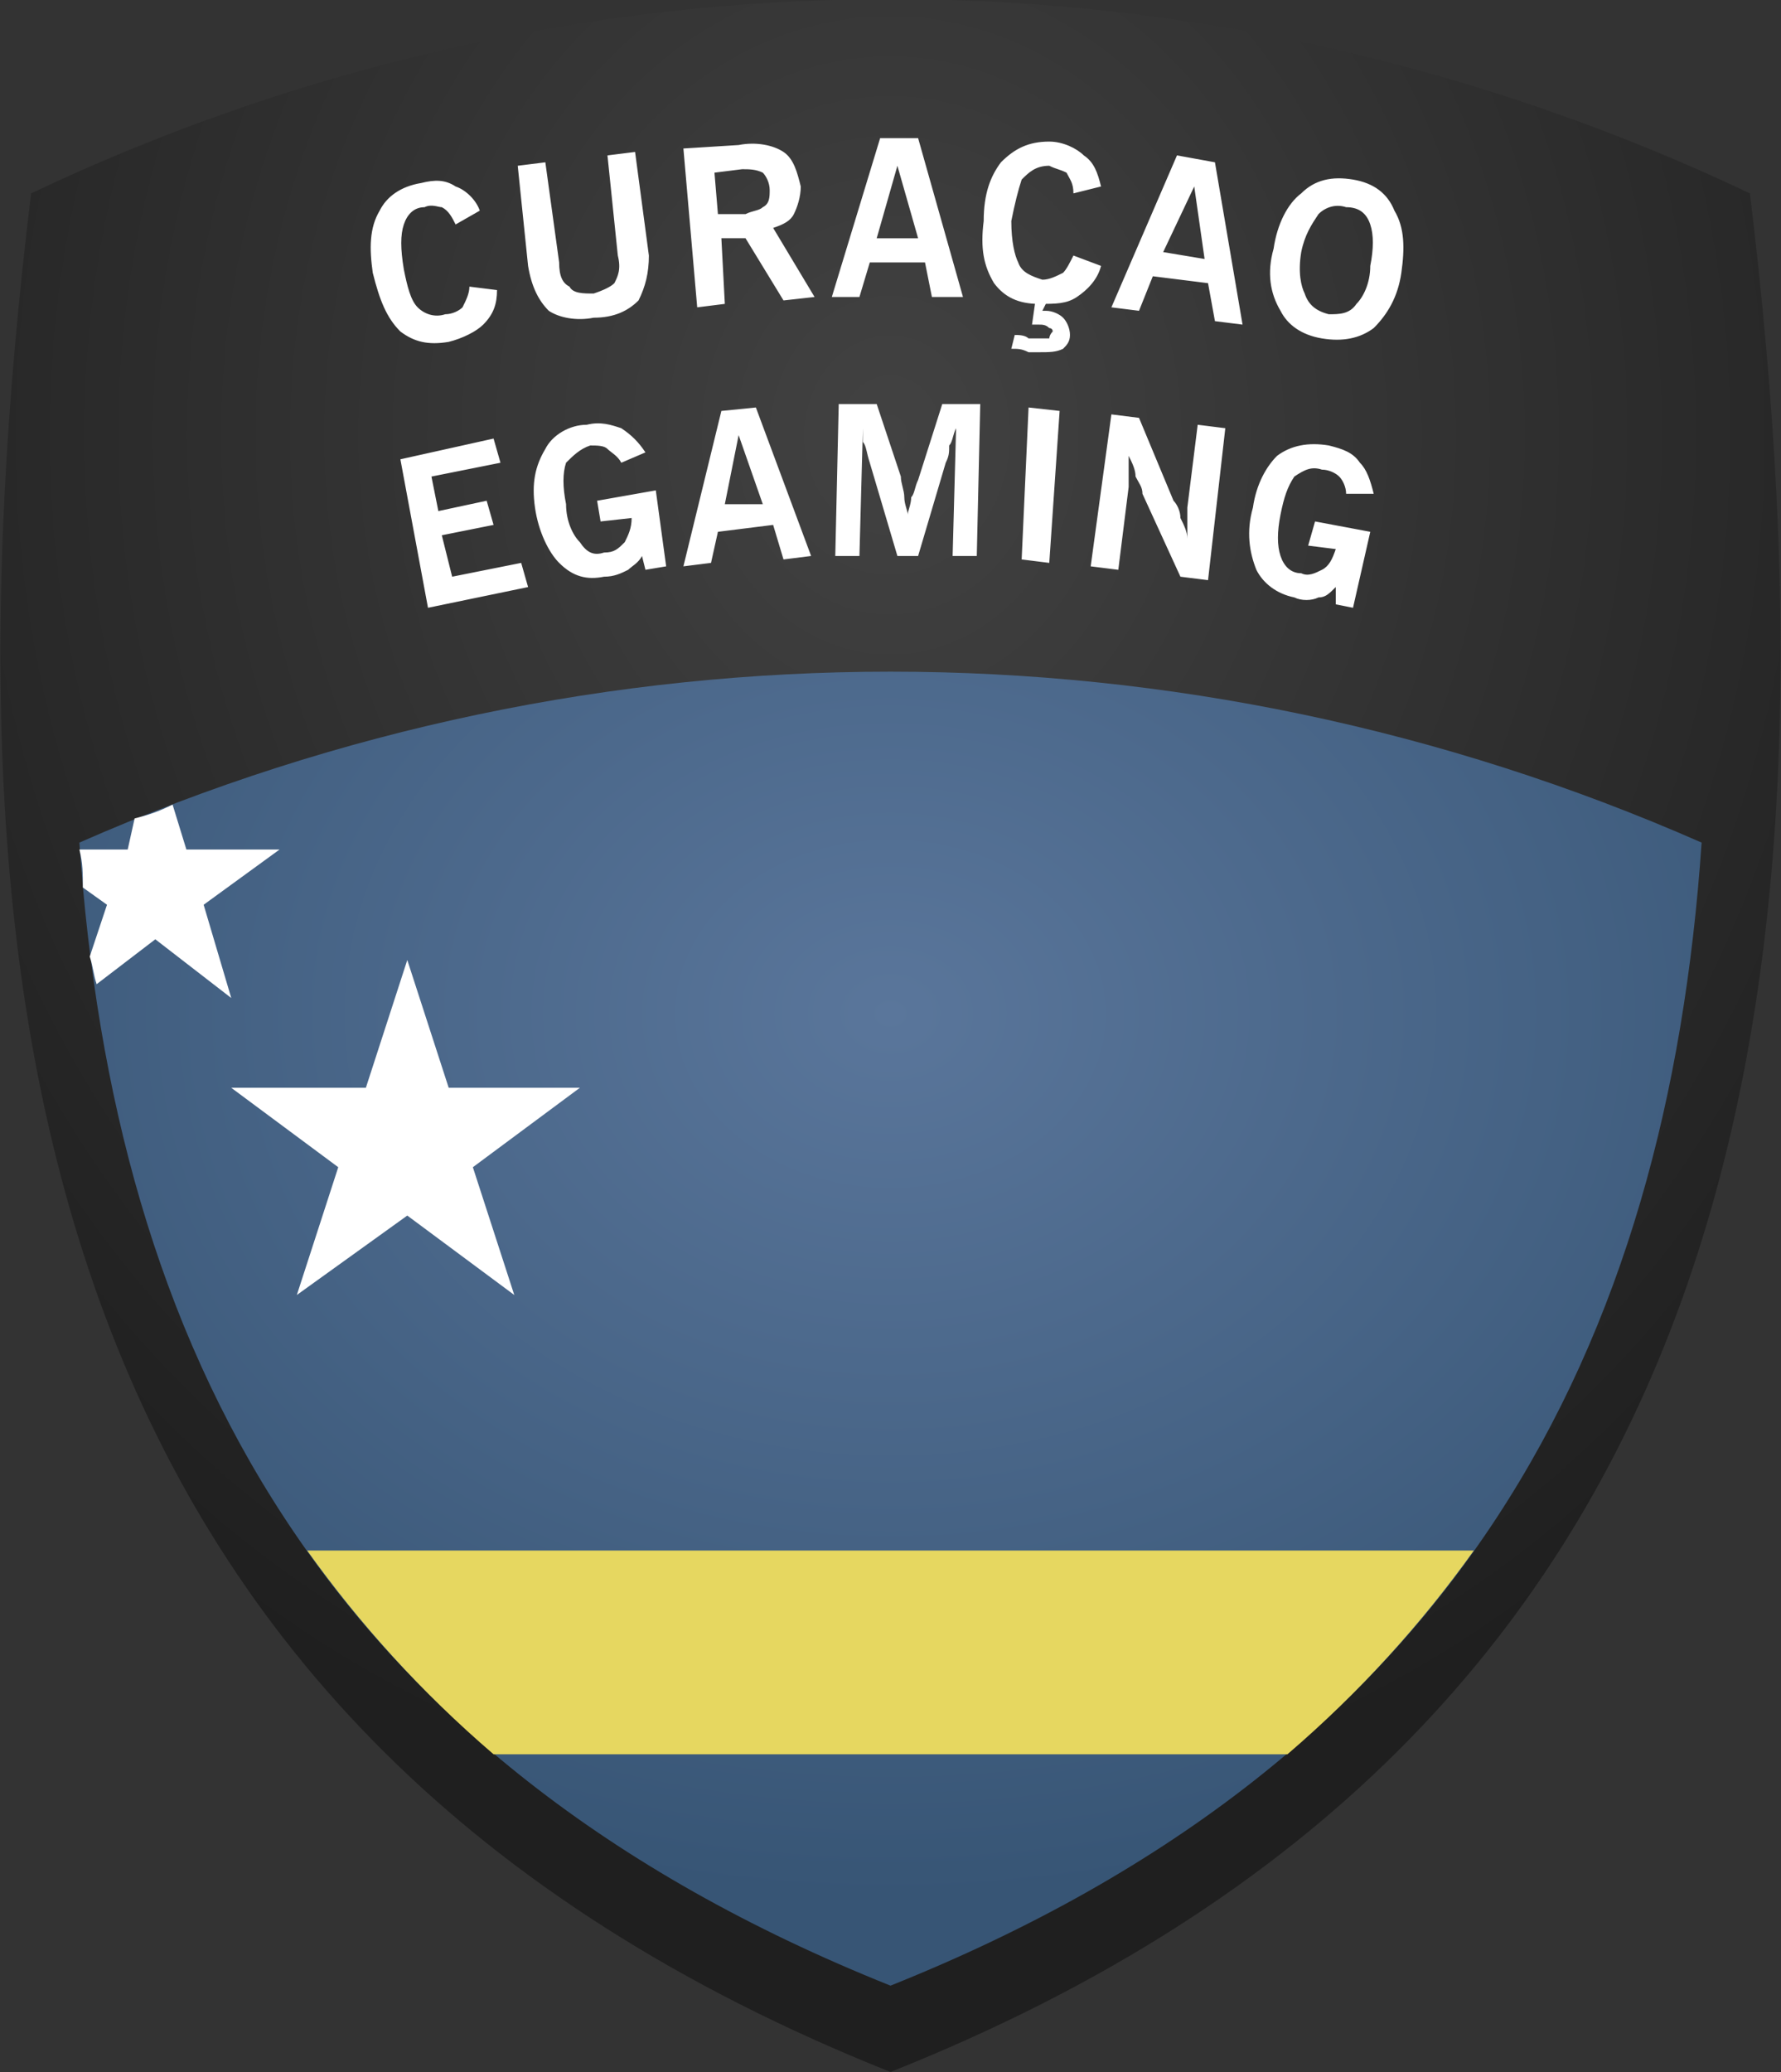 <?xml version="1.0" encoding="UTF-8"?>
<!DOCTYPE svg PUBLIC "-//W3C//DTD SVG 1.1//EN" "http://www.w3.org/Graphics/SVG/1.1/DTD/svg11.dtd">
<!-- Creator: CorelDRAW X7 -->
<svg xmlns="http://www.w3.org/2000/svg" xml:space="preserve" width="516px" height="600px" version="1.1" style="shape-rendering:geometricPrecision; text-rendering:geometricPrecision; image-rendering:optimizeQuality; fill-rule:evenodd; clip-rule:evenodd"
viewBox="0 0 516 600"
 xmlns:xlink="http://www.w3.org/1999/xlink">
 <rect x="0" y="0" width="516" height="600" fill="#333333" stroke="none"/>
 <defs>
  <style type="text/css">
   <![CDATA[
    .fil3 {fill:#E6D760}
    .fil2 {fill:white}
    .fil4 {fill:white;fill-rule:nonzero}
    .fil0 {fill:url(#id0)}
    .fil1 {fill:url(#id1)}
   ]]>
  </style>
  <radialGradient id="id0" gradientUnits="userSpaceOnUse" gradientTransform="matrix(0.86 -0 -0 1 36 0)" cx="258" cy="126.011" r="404.403" fx="258" fy="126.011">
   <stop offset="0" style="stop-opacity:1; stop-color:#424242"/>
   <stop offset="1" style="stop-opacity:1; stop-color:#1F1F1F"/>
  </radialGradient>
  <radialGradient id="id1" gradientUnits="userSpaceOnUse" gradientTransform="matrix(1 -0 -0 0.809 0 56)" cx="258" cy="293.643" r="316.339" fx="258" fy="293.643">
   <stop offset="0" style="stop-opacity:1; stop-color:#5A769B"/>
   <stop offset="1" style="stop-opacity:1; stop-color:#375575"/>
  </radialGradient>
 </defs>
 <g id="Layer_x0020_1">
  <g id="_358949799696">
   <path class="fil0" d="M258 600c-246,-98 -278,-305 -249,-544 158,-75 340,-75 498,0 29,239 -3,446 -249,544z"/>
   <path class="fil1" d="M258 575c-165,-66 -225,-185 -235,-331 150,-66 320,-66 470,0 -10,146 -70,265 -235,331z"/>
   <path class="fil2" d="M28 285c-1,-3 -1,-5 -2,-8l5 -15 -7 -5c0,-4 0,-7 -1,-11l14 0 2 -9c4,-1 7,-2 11,-4l4 13 27 0 -22 16 8 27 -22 -17 -17 13z"/>
   <path class="fil3" d="M143 508c-21,-18 -39,-38 -54,-59l338 0c-15,21 -33,41 -54,59l-230 0z"/>
   <polygon class="fil2" points="118,278 130,315 168,315 137,338 149,375 118,352 86,375 98,338 67,315 106,315 "/>
   <path class="fil4" d="M136 83l8 1c0,4 -1,7 -4,10 -2,2 -6,4 -10,5 -6,1 -10,0 -14,-3 -4,-4 -6,-9 -8,-17 -1,-7 -1,-13 2,-18 2,-4 6,-7 12,-8 4,-1 7,-1 10,1 3,1 6,4 7,7l-7 4c-1,-2 -2,-4 -4,-5 -1,0 -3,-1 -5,0 -3,0 -5,2 -6,5 -1,3 -1,7 0,13 1,5 2,9 4,11 2,2 5,3 8,2 2,0 4,-1 5,-2 1,-2 2,-4 2,-6zm17 -6l-3 -29 8 -1 4 29c0,4 1,6 3,7 1,2 4,2 7,2 3,-1 5,-2 6,-3 1,-2 2,-4 1,-8l-3 -29 8 -1 4 30c0,5 -1,9 -3,13 -3,3 -7,5 -13,5 -5,1 -10,0 -13,-2 -3,-3 -5,-7 -6,-13zm55 -15l8 0c2,-1 4,-1 5,-2 2,-1 2,-3 2,-5 0,-2 -1,-4 -2,-5 -2,-1 -4,-1 -6,-1l-8 1 1 12zm-6 27l-4 -46 16 -1c5,-1 10,0 13,2 3,2 4,6 5,10 0,3 -1,6 -2,8 -1,2 -3,3 -6,4l12 20 -9 1 -11 -18 -7 0 1 19 -8 1zm52 -20l12 0 -6 -21 -6 21zm-13 17l14 -46 11 0 13 46 -9 0 -2 -10 -16 0 -3 10 -8 0zm70 -12l8 3c-1,4 -4,7 -7,9 -3,2 -6,2 -11,2 -6,0 -10,-2 -13,-6 -3,-5 -4,-10 -3,-18 0,-8 2,-13 5,-17 4,-4 8,-6 14,-6 4,0 8,2 10,4 3,2 4,5 5,9l-8 2c0,-3 -1,-4 -2,-6 -2,-1 -3,-1 -5,-2 -4,0 -6,2 -8,4 -1,3 -2,7 -3,12 0,6 1,10 2,12 1,3 4,4 7,5 2,0 4,-1 6,-2 1,-1 2,-3 3,-5zm-18 27l1 -4c1,0 3,0 4,1 1,0 2,0 3,0 1,0 2,0 3,0 0,0 0,-1 1,-2 0,-1 -1,-1 -1,-1 -1,-1 -2,-1 -3,-1 -1,0 -1,0 -1,0 0,0 -1,0 -1,0l1 -7 3 1 -1 2 1 0c2,0 4,1 5,2 1,1 2,3 2,5 0,2 -1,3 -2,4 -2,1 -4,1 -7,1 -1,0 -2,0 -3,0 -2,-1 -3,-1 -5,-1zm44 -28l12 2 -3 -21 -9 19zm-15 16l19 -44 11 2 8 47 -8 -1 -2 -11 -16 -2 -4 10 -8 -1zm55 -16c-1,6 0,10 1,12 1,3 3,5 7,6 3,0 6,0 8,-3 2,-2 4,-6 4,-11 1,-5 1,-9 0,-12 -1,-3 -3,-5 -7,-5 -3,-1 -6,0 -8,2 -2,3 -4,6 -5,11zm-8 -1c1,-7 4,-13 8,-16 4,-4 9,-5 15,-4 6,1 10,4 12,9 3,5 3,11 2,18 -1,7 -4,12 -8,16 -4,3 -9,4 -15,3 -6,-1 -10,-4 -12,-8 -3,-5 -4,-11 -2,-18z"/>
   <path class="fil4" d="M124 176l-8 -43 27 -6 2 7 -20 4 2 10 14 -3 2 7 -15 3 3 12 20 -4 2 7 -29 6zm63 -11l-1 -4c-1,2 -3,3 -4,4 -2,1 -4,2 -7,2 -5,1 -9,0 -13,-4 -3,-3 -6,-9 -7,-16 -1,-7 0,-12 3,-17 2,-4 7,-7 12,-7 4,-1 7,0 10,1 3,2 5,4 7,7l-7 3c-1,-2 -3,-3 -4,-4 -1,-1 -3,-1 -5,-1 -3,1 -5,3 -7,5 -1,3 -1,7 0,12 0,5 2,9 4,11 2,3 4,4 7,3 3,0 4,-1 6,-3 1,-2 2,-4 2,-7l-9 1 -1 -6 17 -3 3 22 -6 1zm23 -19l11 0 -7 -20 -4 20zm-12 18l11 -45 10 -1 16 43 -8 1 -3 -10 -16 2 -2 9 -8 1zm44 -3l1 -44 11 0 7 21c0,2 1,4 1,6 0,2 1,4 1,5 0,-1 1,-3 1,-5 1,-1 1,-3 2,-5l7 -22 11 0 -1 44 -7 0 1 -37c-1,2 -1,4 -2,5 0,2 0,3 -1,5l-8 27 -6 0 -8 -27c-1,-3 -1,-5 -2,-6 0,-2 0,-3 0,-4l-1 37 -7 0zm54 1l2 -44 9 1 -3 44 -8 -1zm20 2l6 -44 8 1 10 24c1,1 2,3 2,5 1,2 2,4 2,6 0,-2 0,-3 0,-5 0,-1 0,-3 0,-4l3 -24 8 1 -5 44 -8 -1 -11 -24c0,-2 -1,-3 -2,-5 0,-2 -1,-4 -2,-6 0,1 0,2 0,4 0,1 0,3 0,5l-3 24 -8 -1zm71 11l0 -5c-2,2 -3,3 -5,3 -2,1 -5,1 -7,0 -5,-1 -9,-4 -11,-8 -2,-5 -3,-11 -1,-18 1,-7 4,-12 7,-15 4,-3 9,-4 15,-3 4,1 7,2 9,5 2,2 3,5 4,9l-8 0c0,-2 -1,-4 -2,-5 -1,-1 -3,-2 -5,-2 -3,-1 -5,0 -8,2 -2,3 -3,6 -4,11 -1,5 -1,9 0,12 1,3 3,5 6,5 2,1 4,0 6,-1 2,-1 3,-3 4,-6l-8 -1 2 -7 16 3 -5 22 -5 -1z"/>
  </g>
 </g>
</svg>
